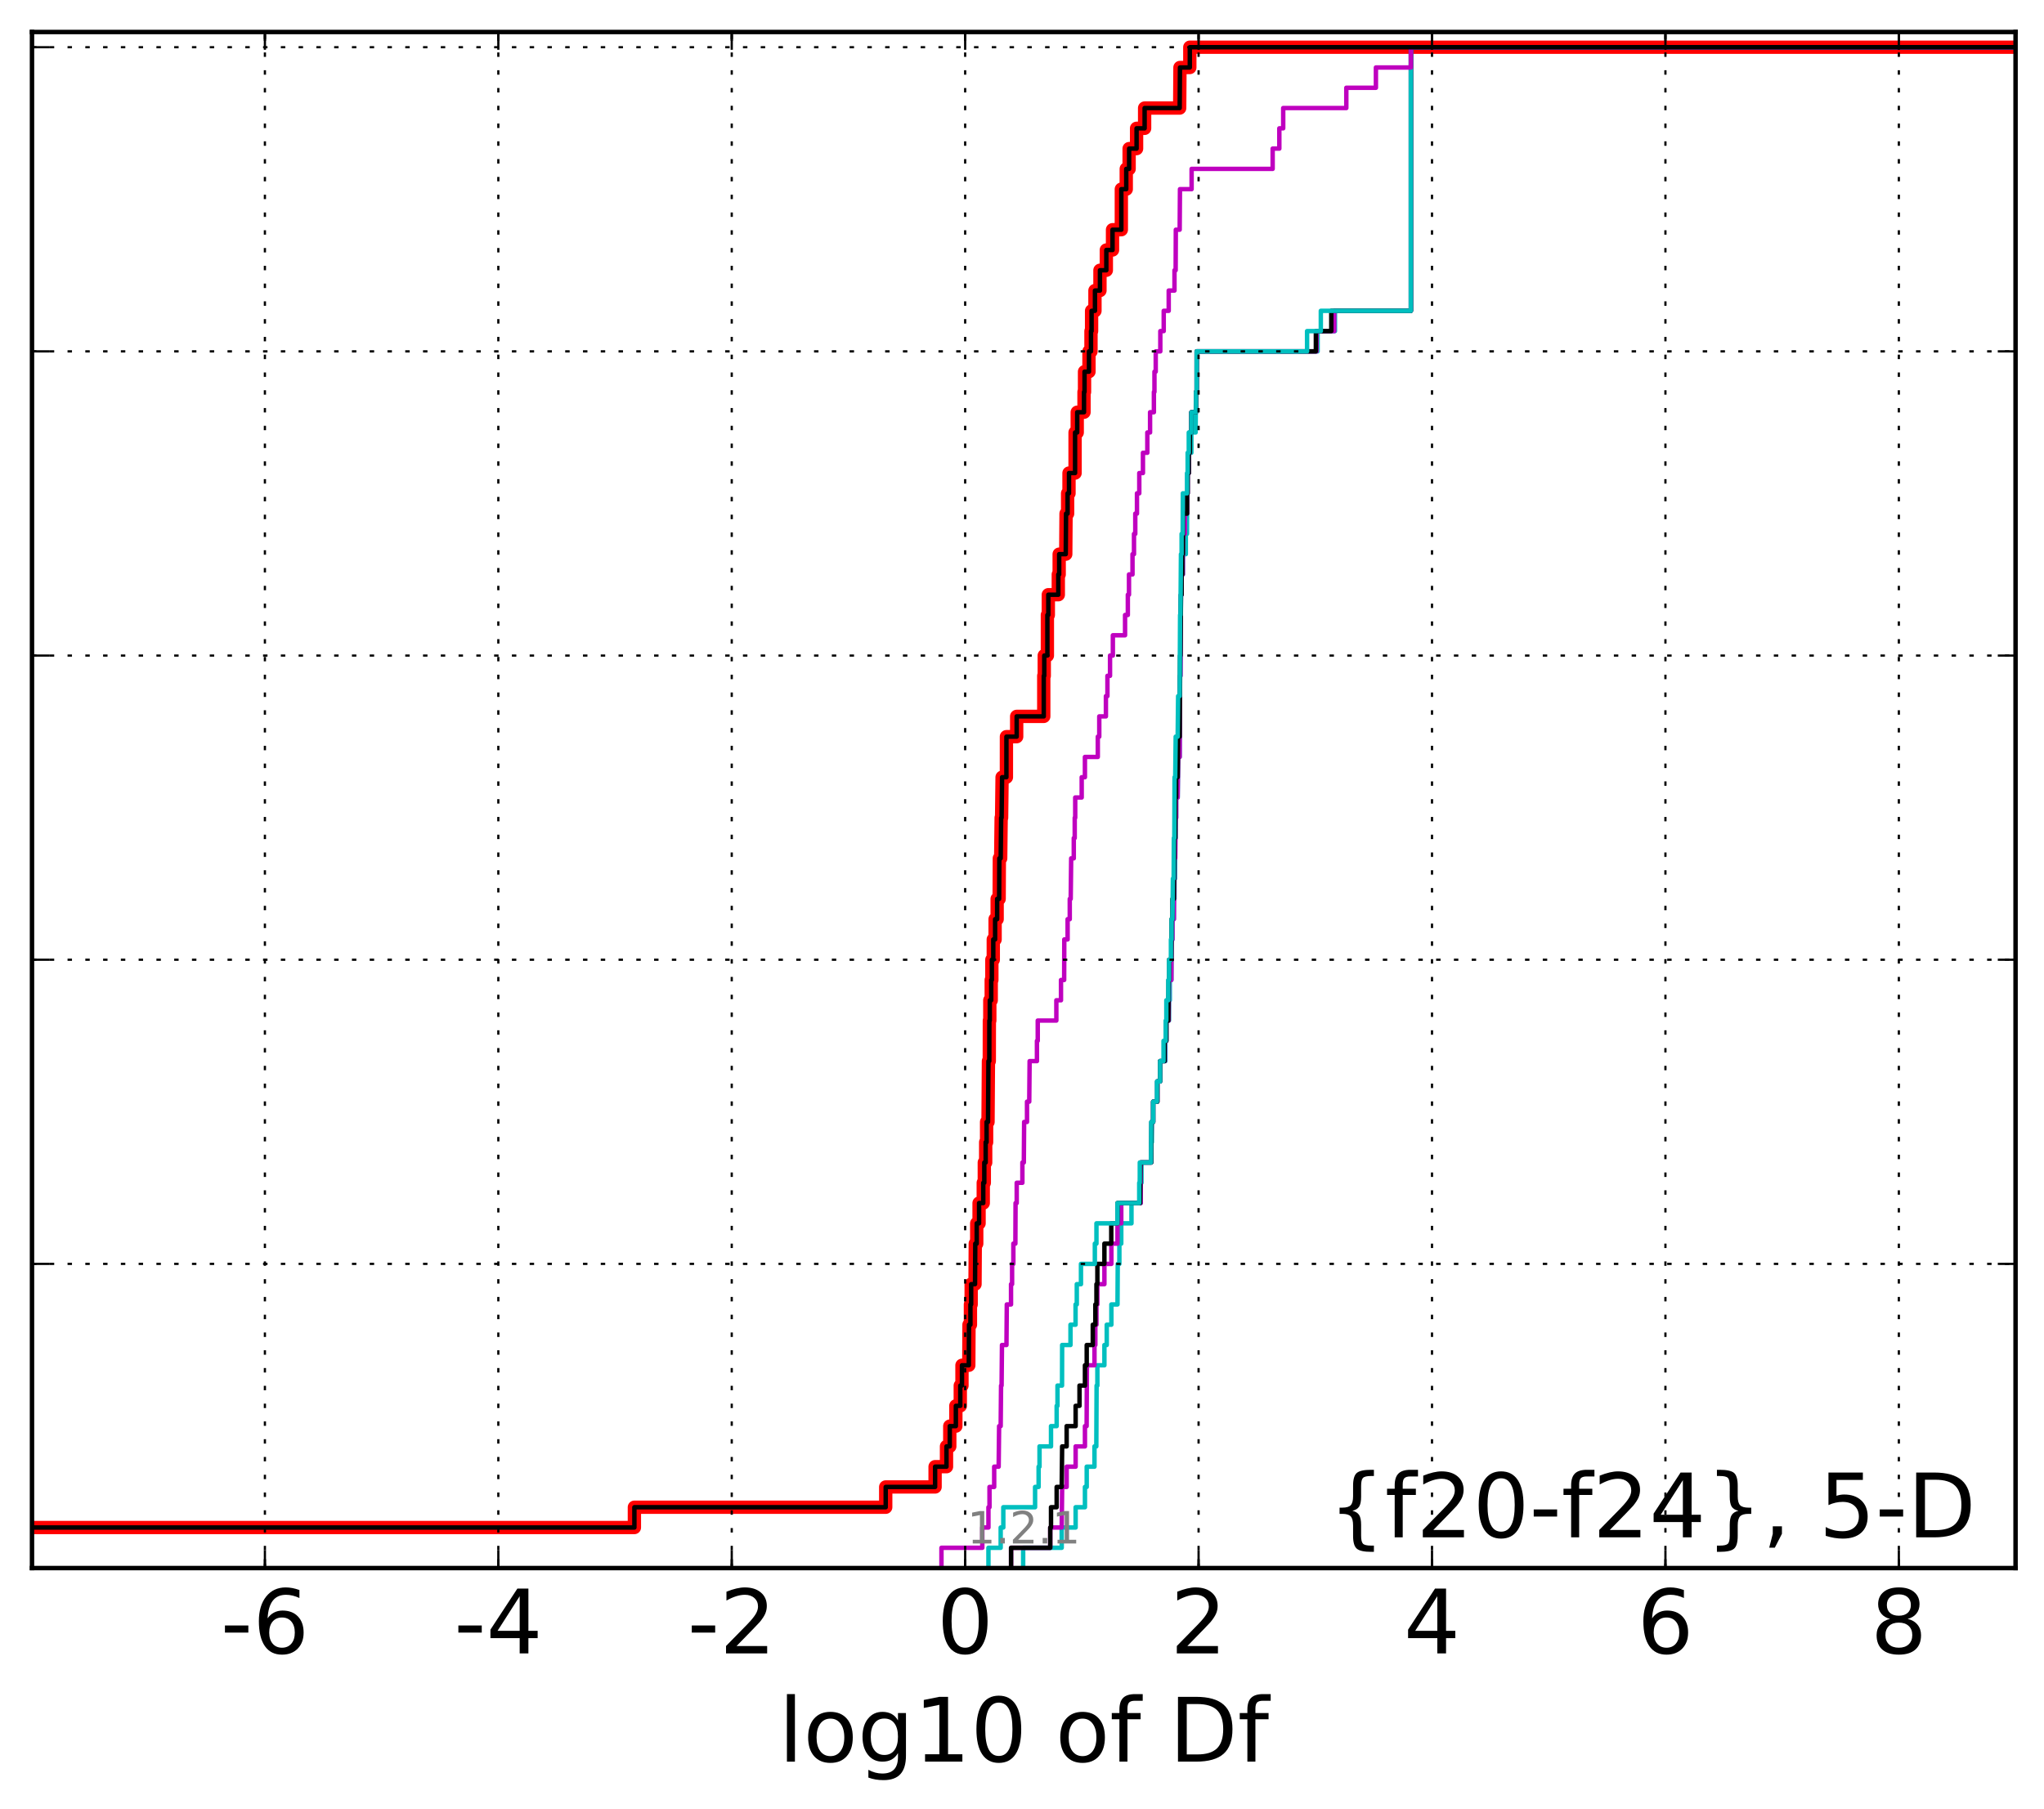 <?xml version="1.0" encoding="utf-8" standalone="no"?>
<!DOCTYPE svg PUBLIC "-//W3C//DTD SVG 1.1//EN"
  "http://www.w3.org/Graphics/SVG/1.1/DTD/svg11.dtd">
<!-- Created with matplotlib (http://matplotlib.org/) -->
<svg height="407pt" version="1.1" viewBox="0 0 460 407" width="460pt" xmlns="http://www.w3.org/2000/svg" xmlns:xlink="http://www.w3.org/1999/xlink">
 <defs>
  <style type="text/css">
*{stroke-linecap:butt;stroke-linejoin:round;stroke-miterlimit:100000;}
  </style>
 </defs>
 <g id="figure_1">
  <g id="patch_1">
   <path d="M 0 407.712 
L 460.8 407.712 
L 460.8 0 
L 0 0 
z
" style="fill:#ffffff;"/>
  </g>
  <g id="axes_1">
   <g id="patch_2">
    <path d="M 7.2 352.8 
L 453.6 352.8 
L 453.6 7.2 
L 7.2 7.2 
z
" style="fill:#ffffff;"/>
   </g>
   <g id="line2d_1">
    <path clip-path="url(#p0469b7ae7c)" d="M -1 343.675 
L 142.769 343.675 
L 142.769 339.113 
L 199.329 339.113 
L 199.329 334.55 
L 210.442 334.55 
L 210.442 329.988 
L 213.009 329.988 
L 213.009 325.426 
L 213.746 325.426 
L 213.746 320.863 
L 215.114 320.863 
L 215.114 316.301 
L 216.11 316.301 
L 216.11 311.739 
L 216.492 311.739 
L 216.492 307.176 
L 218.024 307.176 
L 218.073 298.051 
L 218.395 298.051 
L 218.395 293.489 
L 218.56 293.489 
L 218.56 288.927 
L 219.427 288.927 
L 219.485 279.802 
L 219.811 279.802 
L 219.811 275.24 
L 220.339 275.24 
L 220.339 270.677 
L 221.281 270.677 
L 221.281 266.115 
L 221.516 266.115 
L 221.516 261.552 
L 221.826 261.552 
L 221.826 256.99 
L 222.033 256.99 
L 222.033 252.428 
L 222.354 252.428 
L 222.448 238.741 
L 222.64 238.741 
L 222.656 229.616 
L 222.754 229.616 
L 222.754 225.053 
L 223.075 225.053 
L 223.075 220.491 
L 223.217 220.491 
L 223.217 215.929 
L 223.537 215.929 
L 223.537 211.366 
L 223.946 211.366 
L 223.946 206.804 
L 224.407 206.804 
L 224.407 202.242 
L 224.858 202.242 
L 224.901 193.117 
L 225.202 193.117 
L 225.31 183.992 
L 225.409 183.992 
L 225.518 174.867 
L 226.49 174.867 
L 226.496 165.743 
L 228.801 165.743 
L 228.801 161.18 
L 234.897 161.18 
L 234.897 152.055 
L 235.009 152.055 
L 235.009 147.493 
L 235.712 147.493 
L 235.712 138.368 
L 235.924 138.368 
L 235.924 133.806 
L 238.171 133.806 
L 238.171 129.244 
L 238.366 129.244 
L 238.366 124.681 
L 239.846 124.681 
L 239.914 115.556 
L 240.264 115.556 
L 240.264 110.994 
L 240.578 110.994 
L 240.578 106.432 
L 241.943 106.432 
L 241.943 97.307 
L 242.427 97.307 
L 242.427 92.745 
L 243.955 92.745 
L 243.955 88.182 
L 244.072 88.182 
L 244.072 83.62 
L 245.073 83.62 
L 245.073 79.057 
L 245.526 79.057 
L 245.526 74.495 
L 245.66 74.495 
L 245.66 69.933 
L 246.419 69.933 
L 246.419 65.37 
L 247.544 65.37 
L 247.544 60.808 
L 248.979 60.808 
L 248.979 56.246 
L 250.372 56.246 
L 250.372 51.683 
L 252.355 51.683 
L 252.355 42.558 
L 253.462 42.558 
L 253.462 37.996 
L 254.108 37.996 
L 254.108 33.434 
L 255.786 33.434 
L 255.786 28.871 
L 257.596 28.871 
L 257.596 24.309 
L 265.485 24.309 
L 265.551 15.184 
L 267.767 15.184 
L 267.767 10.622 
L 267.767 10.622 
L 453.6 10.622 
L 453.6 10.622 
" style="fill:none;stroke:#ff0000;stroke-linecap:square;stroke-width:3.0;"/>
   </g>
   <g id="line2d_2">
    <path clip-path="url(#p0469b7ae7c)" d="M 230.261 352.8 
L 230.261 348.238 
L 238.937 348.238 
L 238.937 343.675 
L 242.069 343.675 
L 242.069 339.113 
L 244.165 339.113 
L 244.165 334.55 
L 244.564 334.55 
L 244.564 329.988 
L 246.311 329.988 
L 246.311 325.426 
L 246.725 325.426 
L 246.789 311.739 
L 246.963 311.739 
L 246.963 307.176 
L 248.545 307.176 
L 248.545 302.614 
L 249.071 302.614 
L 249.071 298.051 
L 250.113 298.051 
L 250.113 293.489 
L 251.491 293.489 
L 251.547 284.364 
L 251.915 284.364 
L 251.915 279.802 
L 252.339 279.802 
L 252.339 275.24 
L 254.639 275.24 
L 254.639 270.677 
L 256.721 270.677 
L 256.721 266.115 
L 256.89 266.115 
L 256.89 261.552 
L 259.077 261.552 
L 259.077 256.99 
L 259.226 256.99 
L 259.226 252.428 
L 259.523 252.428 
L 259.523 247.865 
L 260.458 247.865 
L 260.458 243.303 
L 261.076 243.303 
L 261.076 238.741 
L 262.28 238.741 
L 262.28 234.178 
L 262.483 234.178 
L 262.483 229.616 
L 263.082 229.616 
L 263.082 225.053 
L 263.271 225.053 
L 263.271 220.491 
L 263.612 220.491 
L 263.656 211.366 
L 263.862 211.366 
L 263.862 206.804 
L 264.172 206.804 
L 264.172 202.242 
L 264.315 202.242 
L 264.315 197.679 
L 264.455 197.679 
L 264.484 188.554 
L 264.577 188.554 
L 264.577 183.992 
L 264.689 183.992 
L 264.689 179.43 
L 265.034 179.43 
L 265.135 170.305 
L 265.485 170.305 
L 265.576 152.055 
L 265.664 152.055 
L 265.772 133.806 
L 265.918 133.806 
L 265.918 129.244 
L 266.196 129.244 
L 266.196 124.681 
L 266.868 124.681 
L 266.868 120.119 
L 267.132 120.119 
L 267.153 110.994 
L 267.277 110.994 
L 267.277 106.432 
L 267.533 106.432 
L 267.533 101.869 
L 268.114 101.869 
L 268.114 97.307 
L 269.065 97.307 
L 269.162 88.182 
L 269.31 88.182 
L 269.312 79.057 
L 296.529 79.057 
L 296.529 74.495 
L 300.432 74.495 
L 300.432 69.933 
L 317.52 69.933 
L 317.52 10.622 
L 317.52 10.622 
L 453.6 10.622 
L 453.6 10.622 
" style="fill:none;stroke:#00bfbf;stroke-linecap:square;"/>
   </g>
   <g id="line2d_3">
    <path clip-path="url(#p0469b7ae7c)" d="M 227.541 352.8 
L 227.541 348.238 
L 236.358 348.238 
L 236.358 343.675 
L 238.937 343.675 
L 239.034 334.55 
L 240.048 334.55 
L 240.048 329.988 
L 242.069 329.988 
L 242.069 325.426 
L 244.165 325.426 
L 244.165 320.863 
L 244.543 320.863 
L 244.608 307.176 
L 246.311 307.176 
L 246.311 302.614 
L 246.509 302.614 
L 246.509 298.051 
L 246.756 298.051 
L 246.756 293.489 
L 246.963 293.489 
L 246.963 288.927 
L 248.545 288.927 
L 248.545 284.364 
L 250.113 284.364 
L 250.113 279.802 
L 251.491 279.802 
L 251.491 275.24 
L 252.339 275.24 
L 252.339 270.677 
L 256.716 270.677 
L 256.719 261.552 
L 259.077 261.552 
L 259.17 252.428 
L 259.523 252.428 
L 259.523 247.865 
L 260.458 247.865 
L 260.458 243.303 
L 261.076 243.303 
L 261.076 238.741 
L 262.144 238.741 
L 262.144 234.178 
L 262.483 234.178 
L 262.483 229.616 
L 263.006 229.616 
L 263.082 220.491 
L 263.612 220.491 
L 263.656 211.366 
L 263.862 211.366 
L 263.862 206.804 
L 264.172 206.804 
L 264.261 197.679 
L 264.315 197.679 
L 264.315 193.117 
L 264.484 193.117 
L 264.566 183.992 
L 264.689 183.992 
L 264.689 179.43 
L 265.034 179.43 
L 265.135 170.305 
L 265.485 170.305 
L 265.576 152.055 
L 265.664 152.055 
L 265.772 133.806 
L 265.918 133.806 
L 265.918 129.244 
L 266.196 129.244 
L 266.223 120.119 
L 266.656 120.119 
L 266.656 115.556 
L 267.153 115.556 
L 267.153 110.994 
L 267.277 110.994 
L 267.277 106.432 
L 267.533 106.432 
L 267.533 101.869 
L 267.777 101.869 
L 267.777 97.307 
L 268.114 97.307 
L 268.114 92.745 
L 269.162 92.745 
L 269.162 88.182 
L 269.31 88.182 
L 269.312 79.057 
L 296.29 79.057 
L 296.29 74.495 
L 300.276 74.495 
L 300.276 69.933 
L 317.52 69.933 
L 317.52 10.622 
L 317.52 10.622 
L 453.6 10.622 
L 453.6 10.622 
" style="fill:none;stroke:#bf00bf;stroke-linecap:square;"/>
   </g>
   <g id="line2d_4">
    <path clip-path="url(#p0469b7ae7c)" d="M 227.541 352.8 
L 227.541 348.238 
L 236.358 348.238 
L 236.358 343.675 
L 236.529 343.675 
L 236.529 339.113 
L 237.799 339.113 
L 237.799 334.55 
L 238.937 334.55 
L 239.034 325.426 
L 240.048 325.426 
L 240.048 320.863 
L 242.069 320.863 
L 242.069 316.301 
L 242.942 316.301 
L 242.942 311.739 
L 244.165 311.739 
L 244.165 307.176 
L 244.564 307.176 
L 244.564 302.614 
L 245.931 302.614 
L 245.931 298.051 
L 246.509 298.051 
L 246.509 293.489 
L 246.756 293.489 
L 246.756 288.927 
L 246.963 288.927 
L 246.963 284.364 
L 248.545 284.364 
L 248.545 279.802 
L 250.088 279.802 
L 250.088 275.24 
L 251.491 275.24 
L 251.491 270.677 
L 256.565 270.677 
L 256.657 261.552 
L 259.077 261.552 
L 259.153 252.428 
L 259.523 252.428 
L 259.523 247.865 
L 260.458 247.865 
L 260.458 243.303 
L 261.076 243.303 
L 261.076 238.741 
L 262.076 238.741 
L 262.076 234.178 
L 262.483 234.178 
L 262.483 229.616 
L 262.921 229.616 
L 263.006 220.491 
L 263.082 220.491 
L 263.082 215.929 
L 263.612 215.929 
L 263.656 206.804 
L 263.862 206.804 
L 263.862 202.242 
L 264.172 202.242 
L 264.261 193.117 
L 264.315 193.117 
L 264.315 188.554 
L 264.484 188.554 
L 264.517 179.43 
L 264.689 179.43 
L 264.689 174.867 
L 265.034 174.867 
L 265.135 165.743 
L 265.485 165.743 
L 265.576 147.493 
L 265.664 147.493 
L 265.772 133.806 
L 265.918 133.806 
L 265.918 129.244 
L 266.074 129.244 
L 266.074 124.681 
L 266.196 124.681 
L 266.223 115.556 
L 267.153 115.556 
L 267.153 110.994 
L 267.277 110.994 
L 267.277 106.432 
L 267.533 106.432 
L 267.533 101.869 
L 267.777 101.869 
L 267.777 97.307 
L 268.114 97.307 
L 268.114 92.745 
L 269.162 92.745 
L 269.162 88.182 
L 269.31 88.182 
L 269.312 79.057 
L 296.136 79.057 
L 296.136 74.495 
L 299.606 74.495 
L 299.606 69.933 
L 317.52 69.933 
L 317.52 10.622 
L 317.52 10.622 
L 453.6 10.622 
L 453.6 10.622 
" style="fill:none;stroke:#000000;stroke-linecap:square;"/>
   </g>
   <g id="line2d_5">
    <path clip-path="url(#p0469b7ae7c)" d="M 222.448 352.8 
L 222.448 348.238 
L 225.202 348.238 
L 225.202 343.675 
L 225.794 343.675 
L 225.794 339.113 
L 232.944 339.113 
L 232.944 334.55 
L 233.738 334.55 
L 233.738 329.988 
L 233.943 329.988 
L 233.943 325.426 
L 236.529 325.426 
L 236.529 320.863 
L 237.799 320.863 
L 237.799 316.301 
L 237.987 316.301 
L 237.987 311.739 
L 239.01 311.739 
L 239.034 302.614 
L 240.912 302.614 
L 240.912 298.051 
L 242.053 298.051 
L 242.053 293.489 
L 242.331 293.489 
L 242.331 288.927 
L 243.271 288.927 
L 243.271 284.364 
L 246.393 284.364 
L 246.393 279.802 
L 246.756 279.802 
L 246.756 275.24 
L 251.491 275.24 
L 251.491 270.677 
L 256.382 270.677 
L 256.382 266.115 
L 256.508 266.115 
L 256.508 261.552 
L 259.025 261.552 
L 259.077 252.428 
L 259.523 252.428 
L 259.523 247.865 
L 260.374 247.865 
L 260.374 243.303 
L 261.076 243.303 
L 261.076 238.741 
L 261.852 238.741 
L 261.852 234.178 
L 262.343 234.178 
L 262.343 229.616 
L 262.483 229.616 
L 262.483 225.053 
L 262.921 225.053 
L 262.921 220.491 
L 263.082 220.491 
L 263.082 215.929 
L 263.514 215.929 
L 263.514 211.366 
L 263.656 211.366 
L 263.656 206.804 
L 263.862 206.804 
L 263.958 197.679 
L 264.132 197.679 
L 264.172 188.554 
L 264.279 188.554 
L 264.332 174.867 
L 264.484 174.867 
L 264.587 165.743 
L 265.034 165.743 
L 265.135 156.618 
L 265.485 156.618 
L 265.576 138.368 
L 265.664 138.368 
L 265.772 124.681 
L 265.918 124.681 
L 265.918 120.119 
L 266.16 120.119 
L 266.196 110.994 
L 267.153 110.994 
L 267.153 106.432 
L 267.277 106.432 
L 267.277 101.869 
L 267.533 101.869 
L 267.533 97.307 
L 268.114 97.307 
L 268.114 92.745 
L 269.162 92.745 
L 269.162 88.182 
L 269.31 88.182 
L 269.312 79.057 
L 294.155 79.057 
L 294.155 74.495 
L 297.25 74.495 
L 297.25 69.933 
L 317.52 69.933 
L 317.52 10.622 
L 317.52 10.622 
L 453.6 10.622 
L 453.6 10.622 
" style="fill:none;stroke:#00bfbf;stroke-linecap:square;"/>
   </g>
   <g id="line2d_6">
    <path clip-path="url(#p0469b7ae7c)" d="M 211.873 352.8 
L 211.873 348.238 
L 221.067 348.238 
L 221.067 343.675 
L 222.448 343.675 
L 222.448 339.113 
L 222.687 339.113 
L 222.687 334.55 
L 223.741 334.55 
L 223.741 329.988 
L 224.747 329.988 
L 224.849 320.863 
L 225.202 320.863 
L 225.288 311.739 
L 225.407 311.739 
L 225.493 302.614 
L 226.504 302.614 
L 226.579 293.489 
L 227.531 293.489 
L 227.531 288.927 
L 227.771 288.927 
L 227.771 284.364 
L 228.055 284.364 
L 228.055 279.802 
L 228.51 279.802 
L 228.55 270.677 
L 228.81 270.677 
L 228.81 266.115 
L 230.087 266.115 
L 230.087 261.552 
L 230.411 261.552 
L 230.48 252.428 
L 231.126 252.428 
L 231.126 247.865 
L 231.63 247.865 
L 231.714 238.741 
L 233.362 238.741 
L 233.362 234.178 
L 233.544 234.178 
L 233.544 229.616 
L 237.73 229.616 
L 237.73 225.053 
L 238.774 225.053 
L 238.774 220.491 
L 239.489 220.491 
L 239.517 211.366 
L 240.264 211.366 
L 240.264 206.804 
L 240.749 206.804 
L 240.749 202.242 
L 240.961 202.242 
L 241.067 193.117 
L 241.653 193.117 
L 241.653 188.554 
L 241.865 188.554 
L 241.865 183.992 
L 241.977 183.992 
L 241.977 179.43 
L 243.435 179.43 
L 243.435 174.867 
L 244.16 174.867 
L 244.16 170.305 
L 247.059 170.305 
L 247.059 165.743 
L 247.39 165.743 
L 247.39 161.18 
L 248.884 161.18 
L 248.884 156.618 
L 249.225 156.618 
L 249.225 152.055 
L 249.811 152.055 
L 249.811 147.493 
L 250.447 147.493 
L 250.447 142.931 
L 253.193 142.931 
L 253.193 138.368 
L 253.819 138.368 
L 253.819 133.806 
L 254.078 133.806 
L 254.078 129.244 
L 254.87 129.244 
L 254.87 124.681 
L 255.204 124.681 
L 255.204 120.119 
L 255.494 120.119 
L 255.494 115.556 
L 255.874 115.556 
L 255.874 110.994 
L 256.395 110.994 
L 256.395 106.432 
L 257.218 106.432 
L 257.218 101.869 
L 258.203 101.869 
L 258.203 97.307 
L 258.821 97.307 
L 258.821 92.745 
L 259.683 92.745 
L 259.683 88.182 
L 259.809 88.182 
L 259.809 83.62 
L 260.095 83.62 
L 260.095 79.057 
L 261.128 79.057 
L 261.128 74.495 
L 261.895 74.495 
L 261.895 69.933 
L 263.018 69.933 
L 263.018 65.37 
L 264.315 65.37 
L 264.315 60.808 
L 264.578 60.808 
L 264.617 51.683 
L 265.485 51.683 
L 265.551 42.558 
L 268.171 42.558 
L 268.171 37.996 
L 286.41 37.996 
L 286.41 33.434 
L 287.912 33.434 
L 287.912 28.871 
L 288.784 28.871 
L 288.784 24.309 
L 302.987 24.309 
L 302.987 19.747 
L 309.647 19.747 
L 309.647 15.184 
L 317.52 15.184 
L 317.52 10.622 
L 317.52 10.622 
L 453.6 10.622 
L 453.6 10.622 
" style="fill:none;stroke:#bf00bf;stroke-linecap:square;"/>
   </g>
   <g id="line2d_7">
    <path clip-path="url(#p0469b7ae7c)" d="M -1 343.675 
L 142.769 343.675 
L 142.769 339.113 
L 199.329 339.113 
L 199.329 334.55 
L 210.442 334.55 
L 210.442 329.988 
L 213.009 329.988 
L 213.009 325.426 
L 213.746 325.426 
L 213.746 320.863 
L 215.114 320.863 
L 215.114 316.301 
L 216.11 316.301 
L 216.11 311.739 
L 216.492 311.739 
L 216.492 307.176 
L 218.024 307.176 
L 218.073 298.051 
L 218.395 298.051 
L 218.395 293.489 
L 218.56 293.489 
L 218.56 288.927 
L 219.427 288.927 
L 219.485 279.802 
L 219.811 279.802 
L 219.811 275.24 
L 220.339 275.24 
L 220.339 270.677 
L 221.281 270.677 
L 221.281 266.115 
L 221.516 266.115 
L 221.516 261.552 
L 221.826 261.552 
L 221.826 256.99 
L 222.033 256.99 
L 222.033 252.428 
L 222.354 252.428 
L 222.448 238.741 
L 222.64 238.741 
L 222.656 229.616 
L 222.754 229.616 
L 222.754 225.053 
L 223.075 225.053 
L 223.075 220.491 
L 223.217 220.491 
L 223.217 215.929 
L 223.537 215.929 
L 223.537 211.366 
L 223.946 211.366 
L 223.946 206.804 
L 224.407 206.804 
L 224.407 202.242 
L 224.858 202.242 
L 224.901 193.117 
L 225.202 193.117 
L 225.31 183.992 
L 225.409 183.992 
L 225.518 174.867 
L 226.49 174.867 
L 226.496 165.743 
L 228.801 165.743 
L 228.801 161.18 
L 234.897 161.18 
L 234.897 152.055 
L 235.009 152.055 
L 235.009 147.493 
L 235.712 147.493 
L 235.712 138.368 
L 235.924 138.368 
L 235.924 133.806 
L 238.171 133.806 
L 238.171 129.244 
L 238.366 129.244 
L 238.366 124.681 
L 239.846 124.681 
L 239.914 115.556 
L 240.264 115.556 
L 240.264 110.994 
L 240.578 110.994 
L 240.578 106.432 
L 241.943 106.432 
L 241.943 97.307 
L 242.427 97.307 
L 242.427 92.745 
L 243.955 92.745 
L 243.955 88.182 
L 244.072 88.182 
L 244.072 83.62 
L 245.073 83.62 
L 245.073 79.057 
L 245.526 79.057 
L 245.526 74.495 
L 245.66 74.495 
L 245.66 69.933 
L 246.419 69.933 
L 246.419 65.37 
L 247.544 65.37 
L 247.544 60.808 
L 248.979 60.808 
L 248.979 56.246 
L 250.372 56.246 
L 250.372 51.683 
L 252.355 51.683 
L 252.355 42.558 
L 253.462 42.558 
L 253.462 37.996 
L 254.108 37.996 
L 254.108 33.434 
L 255.786 33.434 
L 255.786 28.871 
L 257.596 28.871 
L 257.596 24.309 
L 265.485 24.309 
L 265.551 15.184 
L 267.767 15.184 
L 267.767 10.622 
L 267.767 10.622 
L 453.6 10.622 
L 453.6 10.622 
" style="fill:none;stroke:#000000;stroke-linecap:square;"/>
   </g>
   <g id="patch_3">
    <path d="M 7.2 7.2 
L 453.6 7.2 
" style="fill:none;stroke:#000000;stroke-linecap:square;stroke-linejoin:miter;"/>
   </g>
   <g id="patch_4">
    <path d="M 453.6 352.8 
L 453.6 7.2 
" style="fill:none;stroke:#000000;stroke-linecap:square;stroke-linejoin:miter;"/>
   </g>
   <g id="patch_5">
    <path d="M 7.2 352.8 
L 453.6 352.8 
" style="fill:none;stroke:#000000;stroke-linecap:square;stroke-linejoin:miter;"/>
   </g>
   <g id="patch_6">
    <path d="M 7.2 352.8 
L 7.2 7.2 
" style="fill:none;stroke:#000000;stroke-linecap:square;stroke-linejoin:miter;"/>
   </g>
   <g id="matplotlib.axis_1">
    <g id="xtick_1"/>
    <g id="xtick_2">
     <g id="line2d_8">
      <path clip-path="url(#p0469b7ae7c)" d="M 59.617 352.8 
L 59.617 7.2 
" style="fill:none;stroke:#000000;stroke-dasharray:1,3;stroke-dashoffset:0.0;stroke-width:0.5;"/>
     </g>
     <g id="line2d_9">
      <defs>
       <path d="M 0 0 
L 0 -4 
" id="m22a363f535" style="stroke:#000000;stroke-width:0.5;"/>
      </defs>
      <g>
       <use style="stroke:#000000;stroke-width:0.5;" x="59.617" xlink:href="#m22a363f535" y="352.8"/>
      </g>
     </g>
     <g id="line2d_10">
      <defs>
       <path d="M 0 0 
L 0 4 
" id="m2c94946123" style="stroke:#000000;stroke-width:0.5;"/>
      </defs>
      <g>
       <use style="stroke:#000000;stroke-width:0.5;" x="59.617" xlink:href="#m2c94946123" y="7.2"/>
      </g>
     </g>
     <g id="text_1">
      <!-- -6 -->
      <defs>
       <path d="M 33.016 40.375 
Q 26.375 40.375 22.484 35.828 
Q 18.609 31.297 18.609 23.391 
Q 18.609 15.531 22.484 10.953 
Q 26.375 6.391 33.016 6.391 
Q 39.656 6.391 43.531 10.953 
Q 47.406 15.531 47.406 23.391 
Q 47.406 31.297 43.531 35.828 
Q 39.656 40.375 33.016 40.375 
M 52.594 71.297 
L 52.594 62.312 
Q 48.875 64.062 45.094 64.984 
Q 41.312 65.922 37.594 65.922 
Q 27.828 65.922 22.672 59.328 
Q 17.531 52.734 16.797 39.406 
Q 19.672 43.656 24.016 45.922 
Q 28.375 48.188 33.594 48.188 
Q 44.578 48.188 50.953 41.516 
Q 57.328 34.859 57.328 23.391 
Q 57.328 12.156 50.688 5.359 
Q 44.047 -1.422 33.016 -1.422 
Q 20.359 -1.422 13.672 8.266 
Q 6.984 17.969 6.984 36.375 
Q 6.984 53.656 15.188 63.938 
Q 23.391 74.219 37.203 74.219 
Q 40.922 74.219 44.703 73.484 
Q 48.484 72.75 52.594 71.297 
" id="BitstreamVeraSans-Roman-36"/>
       <path d="M 4.891 31.391 
L 31.203 31.391 
L 31.203 23.391 
L 4.891 23.391 
z
" id="BitstreamVeraSans-Roman-2d"/>
      </defs>
      <g transform="translate(49.647 371.997)scale(0.2 -0.2)">
       <use xlink:href="#BitstreamVeraSans-Roman-2d"/>
       <use x="36.084" xlink:href="#BitstreamVeraSans-Roman-36"/>
      </g>
     </g>
    </g>
    <g id="xtick_3">
     <g id="line2d_11">
      <path clip-path="url(#p0469b7ae7c)" d="M 112.148 352.8 
L 112.148 7.2 
" style="fill:none;stroke:#000000;stroke-dasharray:1,3;stroke-dashoffset:0.0;stroke-width:0.5;"/>
     </g>
     <g id="line2d_12">
      <g>
       <use style="stroke:#000000;stroke-width:0.5;" x="112.148" xlink:href="#m22a363f535" y="352.8"/>
      </g>
     </g>
     <g id="line2d_13">
      <g>
       <use style="stroke:#000000;stroke-width:0.5;" x="112.148" xlink:href="#m2c94946123" y="7.2"/>
      </g>
     </g>
     <g id="text_2">
      <!-- -4 -->
      <defs>
       <path d="M 37.797 64.312 
L 12.891 25.391 
L 37.797 25.391 
z
M 35.203 72.906 
L 47.609 72.906 
L 47.609 25.391 
L 58.016 25.391 
L 58.016 17.188 
L 47.609 17.188 
L 47.609 0 
L 37.797 0 
L 37.797 17.188 
L 4.891 17.188 
L 4.891 26.703 
z
" id="BitstreamVeraSans-Roman-34"/>
      </defs>
      <g transform="translate(102.178 371.997)scale(0.2 -0.2)">
       <use xlink:href="#BitstreamVeraSans-Roman-2d"/>
       <use x="36.084" xlink:href="#BitstreamVeraSans-Roman-34"/>
      </g>
     </g>
    </g>
    <g id="xtick_4">
     <g id="line2d_14">
      <path clip-path="url(#p0469b7ae7c)" d="M 164.679 352.8 
L 164.679 7.2 
" style="fill:none;stroke:#000000;stroke-dasharray:1,3;stroke-dashoffset:0.0;stroke-width:0.5;"/>
     </g>
     <g id="line2d_15">
      <g>
       <use style="stroke:#000000;stroke-width:0.5;" x="164.679" xlink:href="#m22a363f535" y="352.8"/>
      </g>
     </g>
     <g id="line2d_16">
      <g>
       <use style="stroke:#000000;stroke-width:0.5;" x="164.679" xlink:href="#m2c94946123" y="7.2"/>
      </g>
     </g>
     <g id="text_3">
      <!-- -2 -->
      <defs>
       <path d="M 19.188 8.297 
L 53.609 8.297 
L 53.609 0 
L 7.328 0 
L 7.328 8.297 
Q 12.938 14.109 22.625 23.891 
Q 32.328 33.688 34.812 36.531 
Q 39.547 41.844 41.422 45.531 
Q 43.312 49.219 43.312 52.781 
Q 43.312 58.594 39.234 62.25 
Q 35.156 65.922 28.609 65.922 
Q 23.969 65.922 18.812 64.312 
Q 13.672 62.703 7.812 59.422 
L 7.812 69.391 
Q 13.766 71.781 18.938 73 
Q 24.125 74.219 28.422 74.219 
Q 39.75 74.219 46.484 68.547 
Q 53.219 62.891 53.219 53.422 
Q 53.219 48.922 51.531 44.891 
Q 49.859 40.875 45.406 35.406 
Q 44.188 33.984 37.641 27.219 
Q 31.109 20.453 19.188 8.297 
" id="BitstreamVeraSans-Roman-32"/>
      </defs>
      <g transform="translate(154.709 371.997)scale(0.2 -0.2)">
       <use xlink:href="#BitstreamVeraSans-Roman-2d"/>
       <use x="36.084" xlink:href="#BitstreamVeraSans-Roman-32"/>
      </g>
     </g>
    </g>
    <g id="xtick_5">
     <g id="line2d_17">
      <path clip-path="url(#p0469b7ae7c)" d="M 217.21 352.8 
L 217.21 7.2 
" style="fill:none;stroke:#000000;stroke-dasharray:1,3;stroke-dashoffset:0.0;stroke-width:0.5;"/>
     </g>
     <g id="line2d_18">
      <g>
       <use style="stroke:#000000;stroke-width:0.5;" x="217.21" xlink:href="#m22a363f535" y="352.8"/>
      </g>
     </g>
     <g id="line2d_19">
      <g>
       <use style="stroke:#000000;stroke-width:0.5;" x="217.21" xlink:href="#m2c94946123" y="7.2"/>
      </g>
     </g>
     <g id="text_4">
      <!-- 0 -->
      <defs>
       <path d="M 31.781 66.406 
Q 24.172 66.406 20.328 58.906 
Q 16.5 51.422 16.5 36.375 
Q 16.5 21.391 20.328 13.891 
Q 24.172 6.391 31.781 6.391 
Q 39.453 6.391 43.281 13.891 
Q 47.125 21.391 47.125 36.375 
Q 47.125 51.422 43.281 58.906 
Q 39.453 66.406 31.781 66.406 
M 31.781 74.219 
Q 44.047 74.219 50.516 64.516 
Q 56.984 54.828 56.984 36.375 
Q 56.984 17.969 50.516 8.266 
Q 44.047 -1.422 31.781 -1.422 
Q 19.531 -1.422 13.062 8.266 
Q 6.594 17.969 6.594 36.375 
Q 6.594 54.828 13.062 64.516 
Q 19.531 74.219 31.781 74.219 
" id="BitstreamVeraSans-Roman-30"/>
      </defs>
      <g transform="translate(210.848 371.997)scale(0.2 -0.2)">
       <use xlink:href="#BitstreamVeraSans-Roman-30"/>
      </g>
     </g>
    </g>
    <g id="xtick_6">
     <g id="line2d_20">
      <path clip-path="url(#p0469b7ae7c)" d="M 269.741 352.8 
L 269.741 7.2 
" style="fill:none;stroke:#000000;stroke-dasharray:1,3;stroke-dashoffset:0.0;stroke-width:0.5;"/>
     </g>
     <g id="line2d_21">
      <g>
       <use style="stroke:#000000;stroke-width:0.5;" x="269.741" xlink:href="#m22a363f535" y="352.8"/>
      </g>
     </g>
     <g id="line2d_22">
      <g>
       <use style="stroke:#000000;stroke-width:0.5;" x="269.741" xlink:href="#m2c94946123" y="7.2"/>
      </g>
     </g>
     <g id="text_5">
      <!-- 2 -->
      <g transform="translate(263.379 371.997)scale(0.2 -0.2)">
       <use xlink:href="#BitstreamVeraSans-Roman-32"/>
      </g>
     </g>
    </g>
    <g id="xtick_7">
     <g id="line2d_23">
      <path clip-path="url(#p0469b7ae7c)" d="M 322.272 352.8 
L 322.272 7.2 
" style="fill:none;stroke:#000000;stroke-dasharray:1,3;stroke-dashoffset:0.0;stroke-width:0.5;"/>
     </g>
     <g id="line2d_24">
      <g>
       <use style="stroke:#000000;stroke-width:0.5;" x="322.272" xlink:href="#m22a363f535" y="352.8"/>
      </g>
     </g>
     <g id="line2d_25">
      <g>
       <use style="stroke:#000000;stroke-width:0.5;" x="322.272" xlink:href="#m2c94946123" y="7.2"/>
      </g>
     </g>
     <g id="text_6">
      <!-- 4 -->
      <g transform="translate(315.91 371.997)scale(0.2 -0.2)">
       <use xlink:href="#BitstreamVeraSans-Roman-34"/>
      </g>
     </g>
    </g>
    <g id="xtick_8">
     <g id="line2d_26">
      <path clip-path="url(#p0469b7ae7c)" d="M 374.803 352.8 
L 374.803 7.2 
" style="fill:none;stroke:#000000;stroke-dasharray:1,3;stroke-dashoffset:0.0;stroke-width:0.5;"/>
     </g>
     <g id="line2d_27">
      <g>
       <use style="stroke:#000000;stroke-width:0.5;" x="374.803" xlink:href="#m22a363f535" y="352.8"/>
      </g>
     </g>
     <g id="line2d_28">
      <g>
       <use style="stroke:#000000;stroke-width:0.5;" x="374.803" xlink:href="#m2c94946123" y="7.2"/>
      </g>
     </g>
     <g id="text_7">
      <!-- 6 -->
      <g transform="translate(368.441 371.997)scale(0.2 -0.2)">
       <use xlink:href="#BitstreamVeraSans-Roman-36"/>
      </g>
     </g>
    </g>
    <g id="xtick_9">
     <g id="line2d_29">
      <path clip-path="url(#p0469b7ae7c)" d="M 427.334 352.8 
L 427.334 7.2 
" style="fill:none;stroke:#000000;stroke-dasharray:1,3;stroke-dashoffset:0.0;stroke-width:0.5;"/>
     </g>
     <g id="line2d_30">
      <g>
       <use style="stroke:#000000;stroke-width:0.5;" x="427.334" xlink:href="#m22a363f535" y="352.8"/>
      </g>
     </g>
     <g id="line2d_31">
      <g>
       <use style="stroke:#000000;stroke-width:0.5;" x="427.334" xlink:href="#m2c94946123" y="7.2"/>
      </g>
     </g>
     <g id="text_8">
      <!-- 8 -->
      <defs>
       <path d="M 31.781 34.625 
Q 24.75 34.625 20.719 30.859 
Q 16.703 27.094 16.703 20.516 
Q 16.703 13.922 20.719 10.156 
Q 24.75 6.391 31.781 6.391 
Q 38.812 6.391 42.859 10.172 
Q 46.922 13.969 46.922 20.516 
Q 46.922 27.094 42.891 30.859 
Q 38.875 34.625 31.781 34.625 
M 21.922 38.812 
Q 15.578 40.375 12.031 44.719 
Q 8.5 49.078 8.5 55.328 
Q 8.5 64.062 14.719 69.141 
Q 20.953 74.219 31.781 74.219 
Q 42.672 74.219 48.875 69.141 
Q 55.078 64.062 55.078 55.328 
Q 55.078 49.078 51.531 44.719 
Q 48 40.375 41.703 38.812 
Q 48.828 37.156 52.797 32.312 
Q 56.781 27.484 56.781 20.516 
Q 56.781 9.906 50.312 4.234 
Q 43.844 -1.422 31.781 -1.422 
Q 19.734 -1.422 13.25 4.234 
Q 6.781 9.906 6.781 20.516 
Q 6.781 27.484 10.781 32.312 
Q 14.797 37.156 21.922 38.812 
M 18.312 54.391 
Q 18.312 48.734 21.844 45.562 
Q 25.391 42.391 31.781 42.391 
Q 38.141 42.391 41.719 45.562 
Q 45.312 48.734 45.312 54.391 
Q 45.312 60.062 41.719 63.234 
Q 38.141 66.406 31.781 66.406 
Q 25.391 66.406 21.844 63.234 
Q 18.312 60.062 18.312 54.391 
" id="BitstreamVeraSans-Roman-38"/>
      </defs>
      <g transform="translate(420.972 371.997)scale(0.2 -0.2)">
       <use xlink:href="#BitstreamVeraSans-Roman-38"/>
      </g>
     </g>
    </g>
    <g id="xtick_10"/>
    <g id="xtick_11">
     <g id="line2d_32">
      <defs>
       <path d="M 0 0 
L 0 -2 
" id="m1afe3b2bea" style="stroke:#000000;stroke-width:0.5;"/>
      </defs>
      <g>
       <use style="stroke:#000000;stroke-width:0.5;" x="59.617" xlink:href="#m1afe3b2bea" y="352.8"/>
      </g>
     </g>
     <g id="line2d_33">
      <defs>
       <path d="M 0 0 
L 0 2 
" id="m49591dc4ce" style="stroke:#000000;stroke-width:0.5;"/>
      </defs>
      <g>
       <use style="stroke:#000000;stroke-width:0.5;" x="59.617" xlink:href="#m49591dc4ce" y="7.2"/>
      </g>
     </g>
    </g>
    <g id="xtick_12">
     <g id="line2d_34">
      <g>
       <use style="stroke:#000000;stroke-width:0.5;" x="112.148" xlink:href="#m1afe3b2bea" y="352.8"/>
      </g>
     </g>
     <g id="line2d_35">
      <g>
       <use style="stroke:#000000;stroke-width:0.5;" x="112.148" xlink:href="#m49591dc4ce" y="7.2"/>
      </g>
     </g>
    </g>
    <g id="xtick_13">
     <g id="line2d_36">
      <g>
       <use style="stroke:#000000;stroke-width:0.5;" x="164.679" xlink:href="#m1afe3b2bea" y="352.8"/>
      </g>
     </g>
     <g id="line2d_37">
      <g>
       <use style="stroke:#000000;stroke-width:0.5;" x="164.679" xlink:href="#m49591dc4ce" y="7.2"/>
      </g>
     </g>
    </g>
    <g id="xtick_14">
     <g id="line2d_38">
      <g>
       <use style="stroke:#000000;stroke-width:0.5;" x="217.21" xlink:href="#m1afe3b2bea" y="352.8"/>
      </g>
     </g>
     <g id="line2d_39">
      <g>
       <use style="stroke:#000000;stroke-width:0.5;" x="217.21" xlink:href="#m49591dc4ce" y="7.2"/>
      </g>
     </g>
    </g>
    <g id="xtick_15">
     <g id="line2d_40">
      <g>
       <use style="stroke:#000000;stroke-width:0.5;" x="269.741" xlink:href="#m1afe3b2bea" y="352.8"/>
      </g>
     </g>
     <g id="line2d_41">
      <g>
       <use style="stroke:#000000;stroke-width:0.5;" x="269.741" xlink:href="#m49591dc4ce" y="7.2"/>
      </g>
     </g>
    </g>
    <g id="xtick_16">
     <g id="line2d_42">
      <g>
       <use style="stroke:#000000;stroke-width:0.5;" x="322.272" xlink:href="#m1afe3b2bea" y="352.8"/>
      </g>
     </g>
     <g id="line2d_43">
      <g>
       <use style="stroke:#000000;stroke-width:0.5;" x="322.272" xlink:href="#m49591dc4ce" y="7.2"/>
      </g>
     </g>
    </g>
    <g id="xtick_17">
     <g id="line2d_44">
      <g>
       <use style="stroke:#000000;stroke-width:0.5;" x="374.803" xlink:href="#m1afe3b2bea" y="352.8"/>
      </g>
     </g>
     <g id="line2d_45">
      <g>
       <use style="stroke:#000000;stroke-width:0.5;" x="374.803" xlink:href="#m49591dc4ce" y="7.2"/>
      </g>
     </g>
    </g>
    <g id="xtick_18">
     <g id="line2d_46">
      <g>
       <use style="stroke:#000000;stroke-width:0.5;" x="427.334" xlink:href="#m1afe3b2bea" y="352.8"/>
      </g>
     </g>
     <g id="line2d_47">
      <g>
       <use style="stroke:#000000;stroke-width:0.5;" x="427.334" xlink:href="#m49591dc4ce" y="7.2"/>
      </g>
     </g>
    </g>
    <g id="text_9">
     <!-- log10 of Df -->
     <defs>
      <path id="BitstreamVeraSans-Roman-20"/>
      <path d="M 12.406 8.297 
L 28.516 8.297 
L 28.516 63.922 
L 10.984 60.406 
L 10.984 69.391 
L 28.422 72.906 
L 38.281 72.906 
L 38.281 8.297 
L 54.391 8.297 
L 54.391 0 
L 12.406 0 
z
" id="BitstreamVeraSans-Roman-31"/>
      <path d="M 30.609 48.391 
Q 23.391 48.391 19.188 42.75 
Q 14.984 37.109 14.984 27.297 
Q 14.984 17.484 19.156 11.844 
Q 23.344 6.203 30.609 6.203 
Q 37.797 6.203 41.984 11.859 
Q 46.188 17.531 46.188 27.297 
Q 46.188 37.016 41.984 42.703 
Q 37.797 48.391 30.609 48.391 
M 30.609 56 
Q 42.328 56 49.016 48.375 
Q 55.719 40.766 55.719 27.297 
Q 55.719 13.875 49.016 6.219 
Q 42.328 -1.422 30.609 -1.422 
Q 18.844 -1.422 12.172 6.219 
Q 5.516 13.875 5.516 27.297 
Q 5.516 40.766 12.172 48.375 
Q 18.844 56 30.609 56 
" id="BitstreamVeraSans-Roman-6f"/>
      <path d="M 9.422 75.984 
L 18.406 75.984 
L 18.406 0 
L 9.422 0 
z
" id="BitstreamVeraSans-Roman-6c"/>
      <path d="M 19.672 64.797 
L 19.672 8.109 
L 31.594 8.109 
Q 46.688 8.109 53.688 14.938 
Q 60.688 21.781 60.688 36.531 
Q 60.688 51.172 53.688 57.984 
Q 46.688 64.797 31.594 64.797 
z
M 9.812 72.906 
L 30.078 72.906 
Q 51.266 72.906 61.172 64.094 
Q 71.094 55.281 71.094 36.531 
Q 71.094 17.672 61.125 8.828 
Q 51.172 0 30.078 0 
L 9.812 0 
z
" id="BitstreamVeraSans-Roman-44"/>
      <path d="M 45.406 27.984 
Q 45.406 37.75 41.375 43.109 
Q 37.359 48.484 30.078 48.484 
Q 22.859 48.484 18.828 43.109 
Q 14.797 37.75 14.797 27.984 
Q 14.797 18.266 18.828 12.891 
Q 22.859 7.516 30.078 7.516 
Q 37.359 7.516 41.375 12.891 
Q 45.406 18.266 45.406 27.984 
M 54.391 6.781 
Q 54.391 -7.172 48.188 -13.984 
Q 42 -20.797 29.203 -20.797 
Q 24.469 -20.797 20.266 -20.094 
Q 16.062 -19.391 12.109 -17.922 
L 12.109 -9.188 
Q 16.062 -11.328 19.922 -12.344 
Q 23.781 -13.375 27.781 -13.375 
Q 36.625 -13.375 41.016 -8.766 
Q 45.406 -4.156 45.406 5.172 
L 45.406 9.625 
Q 42.625 4.781 38.281 2.391 
Q 33.938 0 27.875 0 
Q 17.828 0 11.672 7.656 
Q 5.516 15.328 5.516 27.984 
Q 5.516 40.672 11.672 48.328 
Q 17.828 56 27.875 56 
Q 33.938 56 38.281 53.609 
Q 42.625 51.219 45.406 46.391 
L 45.406 54.688 
L 54.391 54.688 
z
" id="BitstreamVeraSans-Roman-67"/>
      <path d="M 37.109 75.984 
L 37.109 68.5 
L 28.516 68.5 
Q 23.688 68.5 21.797 66.547 
Q 19.922 64.594 19.922 59.516 
L 19.922 54.688 
L 34.719 54.688 
L 34.719 47.703 
L 19.922 47.703 
L 19.922 0 
L 10.891 0 
L 10.891 47.703 
L 2.297 47.703 
L 2.297 54.688 
L 10.891 54.688 
L 10.891 58.5 
Q 10.891 67.625 15.141 71.797 
Q 19.391 75.984 28.609 75.984 
z
" id="BitstreamVeraSans-Roman-66"/>
     </defs>
     <g transform="translate(175.214 396.353)scale(0.2 -0.2)">
      <use xlink:href="#BitstreamVeraSans-Roman-6c"/>
      <use x="27.783" xlink:href="#BitstreamVeraSans-Roman-6f"/>
      <use x="88.965" xlink:href="#BitstreamVeraSans-Roman-67"/>
      <use x="152.441" xlink:href="#BitstreamVeraSans-Roman-31"/>
      <use x="216.064" xlink:href="#BitstreamVeraSans-Roman-30"/>
      <use x="279.688" xlink:href="#BitstreamVeraSans-Roman-20"/>
      <use x="311.475" xlink:href="#BitstreamVeraSans-Roman-6f"/>
      <use x="372.656" xlink:href="#BitstreamVeraSans-Roman-66"/>
      <use x="407.861" xlink:href="#BitstreamVeraSans-Roman-20"/>
      <use x="439.648" xlink:href="#BitstreamVeraSans-Roman-44"/>
      <use x="516.65" xlink:href="#BitstreamVeraSans-Roman-66"/>
     </g>
    </g>
   </g>
   <g id="matplotlib.axis_2">
    <g id="ytick_1">
     <g id="line2d_48">
      <path clip-path="url(#p0469b7ae7c)" d="M 7.2 352.8 
L 453.6 352.8 
" style="fill:none;stroke:#000000;stroke-dasharray:1,3;stroke-dashoffset:0.0;stroke-width:0.5;"/>
     </g>
     <g id="line2d_49">
      <defs>
       <path d="M 0 0 
L 4 0 
" id="m5acc5bc777" style="stroke:#000000;stroke-width:0.5;"/>
      </defs>
      <g>
       <use style="stroke:#000000;stroke-width:0.5;" x="7.2" xlink:href="#m5acc5bc777" y="352.8"/>
      </g>
     </g>
     <g id="line2d_50">
      <defs>
       <path d="M 0 0 
L -4 0 
" id="m2ac9ca4caf" style="stroke:#000000;stroke-width:0.5;"/>
      </defs>
      <g>
       <use style="stroke:#000000;stroke-width:0.5;" x="453.6" xlink:href="#m2ac9ca4caf" y="352.8"/>
      </g>
     </g>
    </g>
    <g id="ytick_2">
     <g id="line2d_51">
      <path clip-path="url(#p0469b7ae7c)" d="M 7.2 284.364 
L 453.6 284.364 
" style="fill:none;stroke:#000000;stroke-dasharray:1,3;stroke-dashoffset:0.0;stroke-width:0.5;"/>
     </g>
     <g id="line2d_52">
      <g>
       <use style="stroke:#000000;stroke-width:0.5;" x="7.2" xlink:href="#m5acc5bc777" y="284.364"/>
      </g>
     </g>
     <g id="line2d_53">
      <g>
       <use style="stroke:#000000;stroke-width:0.5;" x="453.6" xlink:href="#m2ac9ca4caf" y="284.364"/>
      </g>
     </g>
    </g>
    <g id="ytick_3">
     <g id="line2d_54">
      <path clip-path="url(#p0469b7ae7c)" d="M 7.2 215.929 
L 453.6 215.929 
" style="fill:none;stroke:#000000;stroke-dasharray:1,3;stroke-dashoffset:0.0;stroke-width:0.5;"/>
     </g>
     <g id="line2d_55">
      <g>
       <use style="stroke:#000000;stroke-width:0.5;" x="7.2" xlink:href="#m5acc5bc777" y="215.929"/>
      </g>
     </g>
     <g id="line2d_56">
      <g>
       <use style="stroke:#000000;stroke-width:0.5;" x="453.6" xlink:href="#m2ac9ca4caf" y="215.929"/>
      </g>
     </g>
    </g>
    <g id="ytick_4">
     <g id="line2d_57">
      <path clip-path="url(#p0469b7ae7c)" d="M 7.2 147.493 
L 453.6 147.493 
" style="fill:none;stroke:#000000;stroke-dasharray:1,3;stroke-dashoffset:0.0;stroke-width:0.5;"/>
     </g>
     <g id="line2d_58">
      <g>
       <use style="stroke:#000000;stroke-width:0.5;" x="7.2" xlink:href="#m5acc5bc777" y="147.493"/>
      </g>
     </g>
     <g id="line2d_59">
      <g>
       <use style="stroke:#000000;stroke-width:0.5;" x="453.6" xlink:href="#m2ac9ca4caf" y="147.493"/>
      </g>
     </g>
    </g>
    <g id="ytick_5">
     <g id="line2d_60">
      <path clip-path="url(#p0469b7ae7c)" d="M 7.2 79.057 
L 453.6 79.057 
" style="fill:none;stroke:#000000;stroke-dasharray:1,3;stroke-dashoffset:0.0;stroke-width:0.5;"/>
     </g>
     <g id="line2d_61">
      <g>
       <use style="stroke:#000000;stroke-width:0.5;" x="7.2" xlink:href="#m5acc5bc777" y="79.057"/>
      </g>
     </g>
     <g id="line2d_62">
      <g>
       <use style="stroke:#000000;stroke-width:0.5;" x="453.6" xlink:href="#m2ac9ca4caf" y="79.057"/>
      </g>
     </g>
    </g>
    <g id="ytick_6">
     <g id="line2d_63">
      <path clip-path="url(#p0469b7ae7c)" d="M 7.2 10.622 
L 453.6 10.622 
" style="fill:none;stroke:#000000;stroke-dasharray:1,3;stroke-dashoffset:0.0;stroke-width:0.5;"/>
     </g>
     <g id="line2d_64">
      <g>
       <use style="stroke:#000000;stroke-width:0.5;" x="7.2" xlink:href="#m5acc5bc777" y="10.622"/>
      </g>
     </g>
     <g id="line2d_65">
      <g>
       <use style="stroke:#000000;stroke-width:0.5;" x="453.6" xlink:href="#m2ac9ca4caf" y="10.622"/>
      </g>
     </g>
    </g>
   </g>
   <g id="text_10">
    <!-- {f20-f24}, 5-D -->
    <defs>
     <path d="M 12.5 -9.281 
L 15.922 -9.281 
Q 22.75 -9.281 24.828 -7.172 
Q 26.906 -5.078 26.906 1.906 
L 26.906 14.016 
Q 26.906 21.625 29.094 25.094 
Q 31.297 28.562 36.719 29.891 
Q 31.297 31.109 29.094 34.562 
Q 26.906 38.031 26.906 45.703 
L 26.906 57.812 
Q 26.906 64.75 24.828 66.875 
Q 22.75 69 15.922 69 
L 12.5 69 
L 12.5 75.984 
L 15.578 75.984 
Q 27.734 75.984 31.812 72.391 
Q 35.891 68.797 35.891 58.016 
L 35.891 46.297 
Q 35.891 39.016 38.516 36.203 
Q 41.156 33.406 48.094 33.406 
L 51.125 33.406 
L 51.125 26.422 
L 48.094 26.422 
Q 41.156 26.422 38.516 23.578 
Q 35.891 20.75 35.891 13.375 
L 35.891 1.703 
Q 35.891 -9.078 31.812 -12.688 
Q 27.734 -16.312 15.578 -16.312 
L 12.5 -16.312 
z
" id="BitstreamVeraSans-Roman-7d"/>
     <path d="M 51.125 -9.281 
L 51.125 -16.312 
L 48.094 -16.312 
Q 35.938 -16.312 31.812 -12.688 
Q 27.688 -9.078 27.688 1.703 
L 27.688 13.375 
Q 27.688 20.75 25.047 23.578 
Q 22.406 26.422 15.484 26.422 
L 12.5 26.422 
L 12.5 33.406 
L 15.484 33.406 
Q 22.469 33.406 25.078 36.203 
Q 27.688 39.016 27.688 46.297 
L 27.688 58.016 
Q 27.688 68.797 31.812 72.391 
Q 35.938 75.984 48.094 75.984 
L 51.125 75.984 
L 51.125 69 
L 47.797 69 
Q 40.922 69 38.812 66.844 
Q 36.719 64.703 36.719 57.812 
L 36.719 45.703 
Q 36.719 38.031 34.5 34.562 
Q 32.281 31.109 26.906 29.891 
Q 32.328 28.562 34.516 25.094 
Q 36.719 21.625 36.719 14.016 
L 36.719 1.906 
Q 36.719 -4.984 38.812 -7.125 
Q 40.922 -9.281 47.797 -9.281 
z
" id="BitstreamVeraSans-Roman-7b"/>
     <path d="M 11.719 12.406 
L 22.016 12.406 
L 22.016 4 
L 14.016 -11.625 
L 7.719 -11.625 
L 11.719 4 
z
" id="BitstreamVeraSans-Roman-2c"/>
     <path d="M 10.797 72.906 
L 49.516 72.906 
L 49.516 64.594 
L 19.828 64.594 
L 19.828 46.734 
Q 21.969 47.469 24.109 47.828 
Q 26.266 48.188 28.422 48.188 
Q 40.625 48.188 47.75 41.5 
Q 54.891 34.812 54.891 23.391 
Q 54.891 11.625 47.562 5.094 
Q 40.234 -1.422 26.906 -1.422 
Q 22.312 -1.422 17.547 -0.641 
Q 12.797 0.141 7.719 1.703 
L 7.719 11.625 
Q 12.109 9.234 16.797 8.062 
Q 21.484 6.891 26.703 6.891 
Q 35.156 6.891 40.078 11.328 
Q 45.016 15.766 45.016 23.391 
Q 45.016 31 40.078 35.438 
Q 35.156 39.891 26.703 39.891 
Q 22.75 39.891 18.812 39.016 
Q 14.891 38.141 10.797 36.281 
z
" id="BitstreamVeraSans-Roman-35"/>
    </defs>
    <g transform="translate(298.972 345.888)scale(0.2 -0.2)">
     <use xlink:href="#BitstreamVeraSans-Roman-7b"/>
     <use x="63.623" xlink:href="#BitstreamVeraSans-Roman-66"/>
     <use x="98.828" xlink:href="#BitstreamVeraSans-Roman-32"/>
     <use x="162.451" xlink:href="#BitstreamVeraSans-Roman-30"/>
     <use x="226.074" xlink:href="#BitstreamVeraSans-Roman-2d"/>
     <use x="262.158" xlink:href="#BitstreamVeraSans-Roman-66"/>
     <use x="297.363" xlink:href="#BitstreamVeraSans-Roman-32"/>
     <use x="360.986" xlink:href="#BitstreamVeraSans-Roman-34"/>
     <use x="424.609" xlink:href="#BitstreamVeraSans-Roman-7d"/>
     <use x="488.232" xlink:href="#BitstreamVeraSans-Roman-2c"/>
     <use x="520.02" xlink:href="#BitstreamVeraSans-Roman-20"/>
     <use x="551.807" xlink:href="#BitstreamVeraSans-Roman-35"/>
     <use x="615.43" xlink:href="#BitstreamVeraSans-Roman-2d"/>
     <use x="651.514" xlink:href="#BitstreamVeraSans-Roman-44"/>
    </g>
   </g>
   <g id="text_11">
    <!-- 1.2.1 -->
    <defs>
     <path d="M 10.688 12.406 
L 21 12.406 
L 21 0 
L 10.688 0 
z
" id="BitstreamVeraSans-Roman-2e"/>
    </defs>
    <g style="fill:#808080;" transform="translate(217.678 347.264)scale(0.1 -0.1)">
     <use xlink:href="#BitstreamVeraSans-Roman-31"/>
     <use x="63.623" xlink:href="#BitstreamVeraSans-Roman-2e"/>
     <use x="95.41" xlink:href="#BitstreamVeraSans-Roman-32"/>
     <use x="159.033" xlink:href="#BitstreamVeraSans-Roman-2e"/>
     <use x="190.82" xlink:href="#BitstreamVeraSans-Roman-31"/>
    </g>
   </g>
  </g>
 </g>
 <defs>
  <clipPath id="p0469b7ae7c">
   <rect height="345.6" width="446.4" x="7.2" y="7.2"/>
  </clipPath>
 </defs>
</svg>
